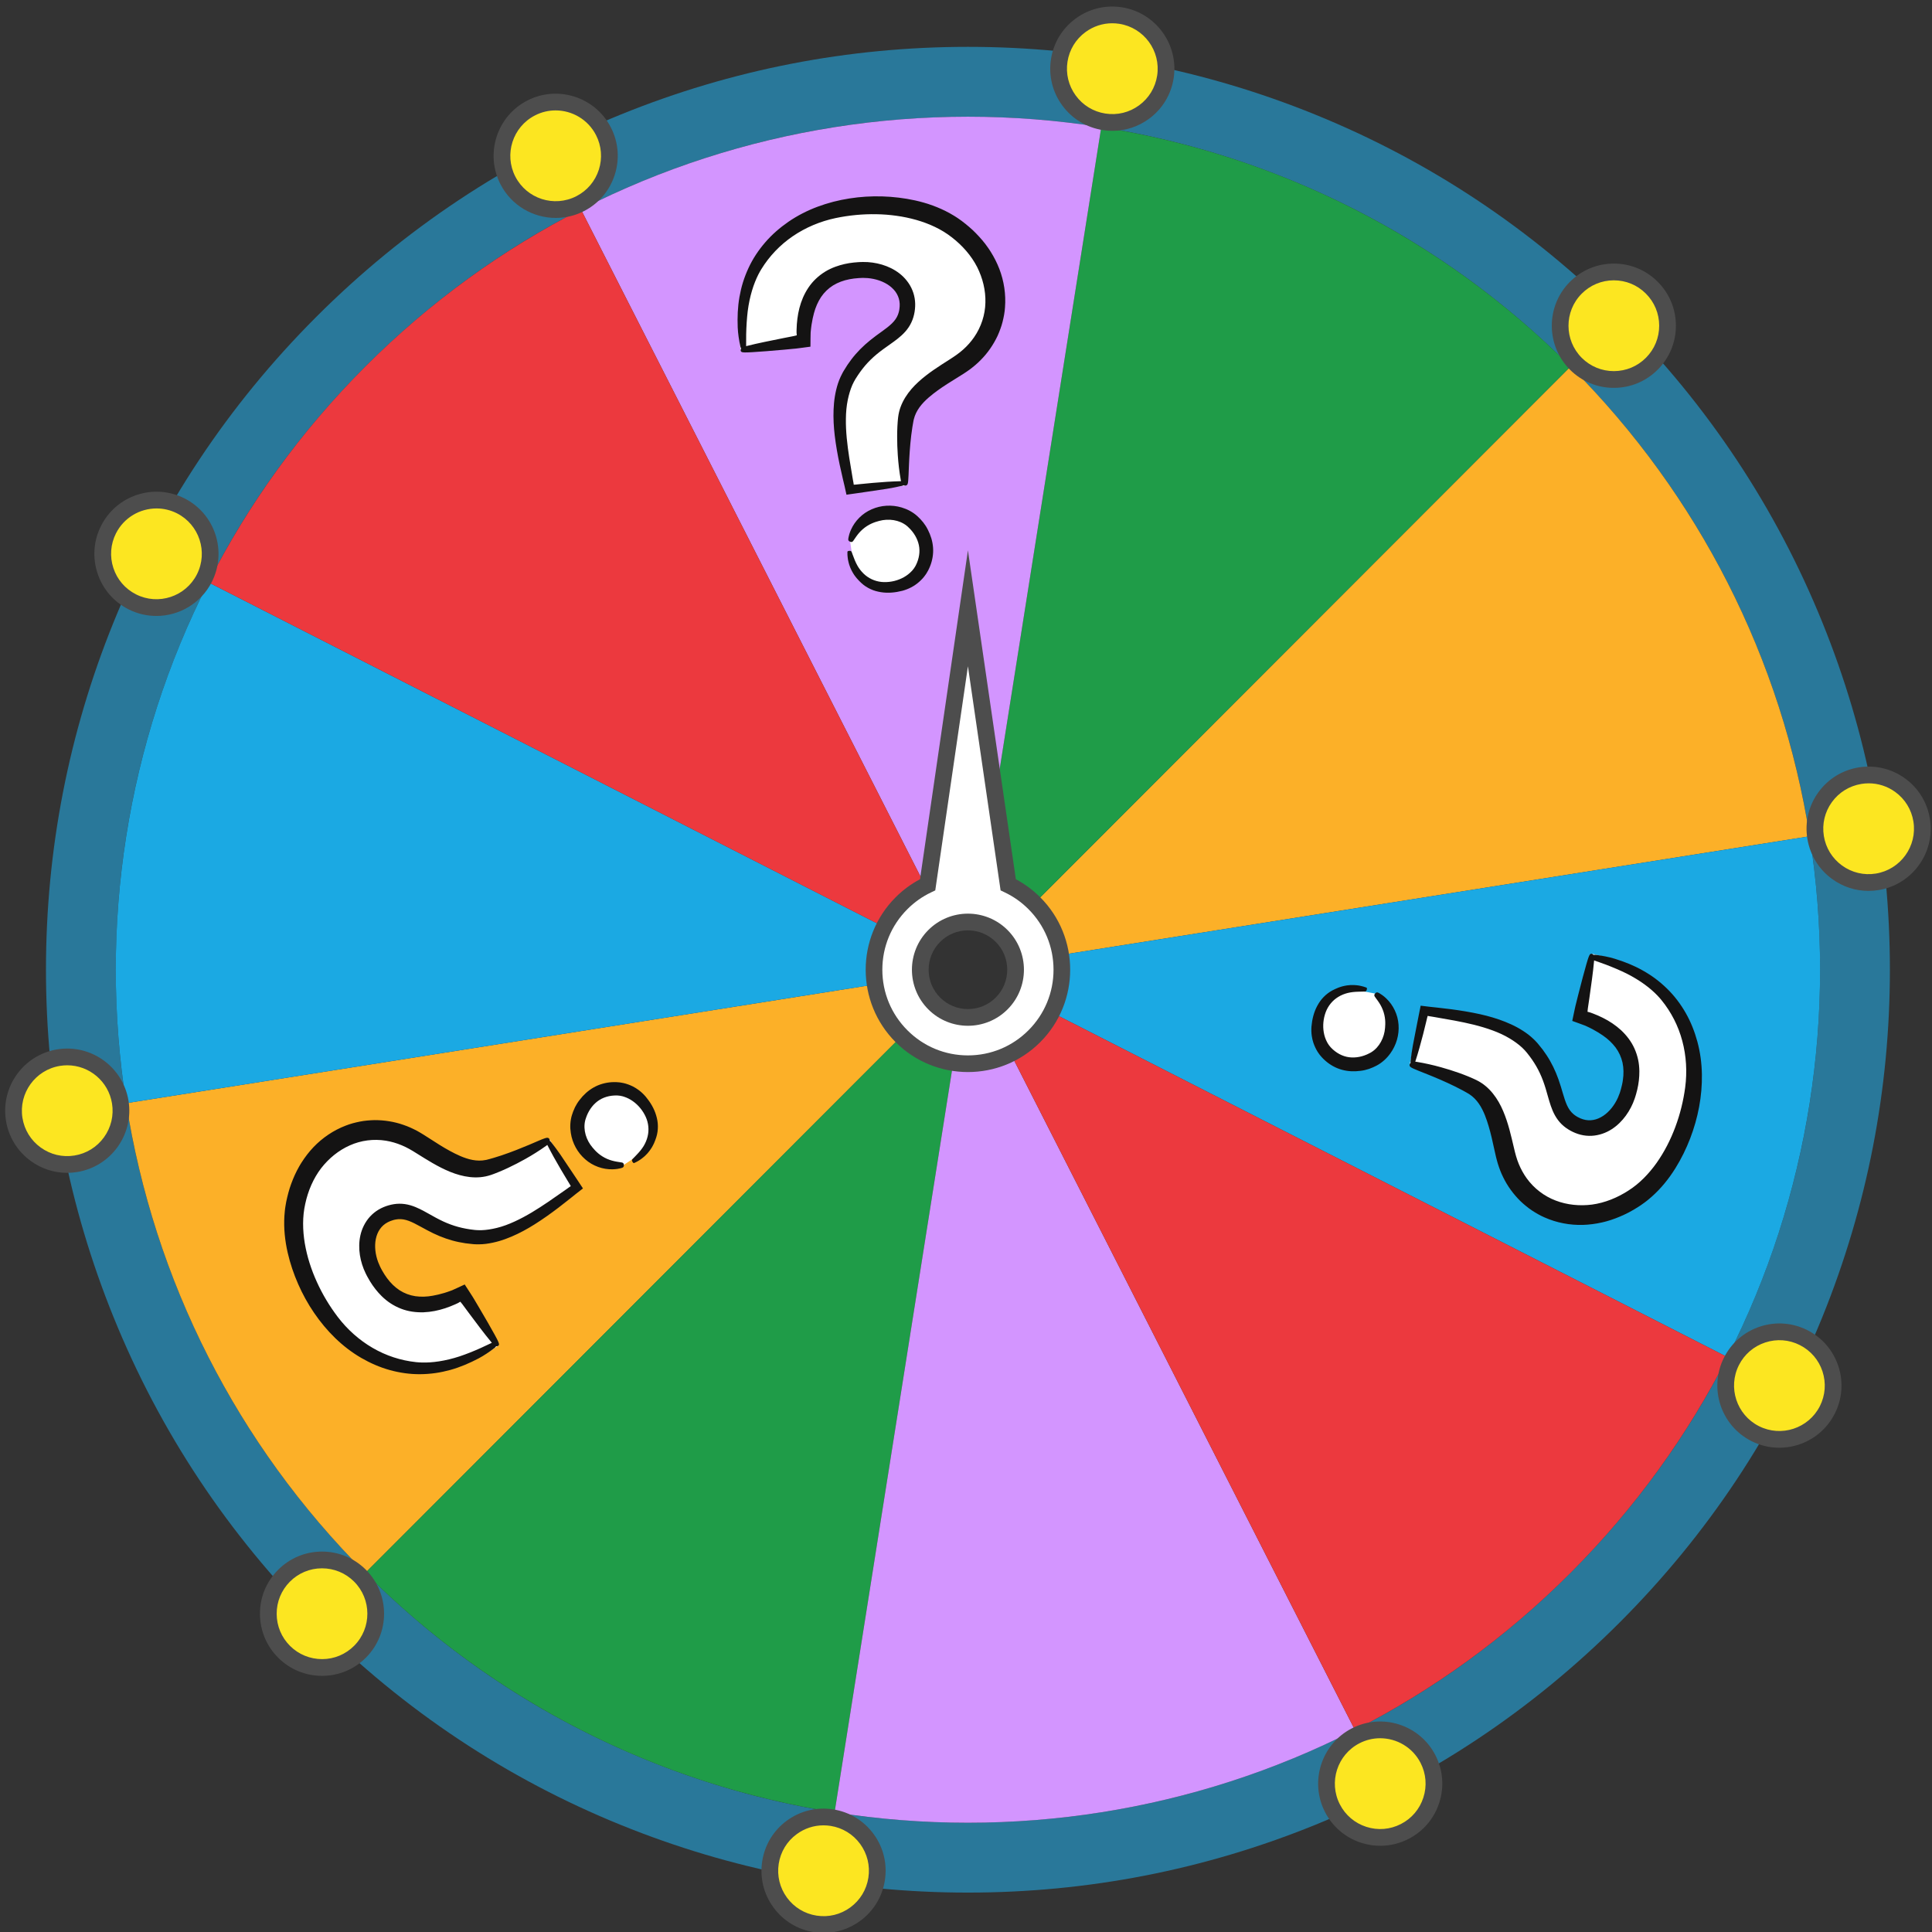 <svg xmlns="http://www.w3.org/2000/svg" xmlns:xlink="http://www.w3.org/1999/xlink" width="500" zoomAndPan="magnify" viewBox="0 0 375 375" height="500" preserveAspectRatio="xMidYMid meet" version="1.0"><rect x="0" y="0" width="375" height="375" fill="#333333" stroke="none"/><defs><clipPath id="9b598651b6"><path d="M 143 39 L 194 39 L 194 114 L 143 114 Z M 143 39 " clip-rule="nonzero"/></clipPath><clipPath id="4f0e87ef21"><path d="M 139.402 39.332 L 192.812 31.371 L 204.641 110.746 L 151.23 118.707 Z M 139.402 39.332 " clip-rule="nonzero"/></clipPath><clipPath id="2acdc2d3cb"><path d="M 139.402 39.332 L 192.812 31.371 L 204.641 110.746 L 151.23 118.707 Z M 139.402 39.332 " clip-rule="nonzero"/></clipPath><clipPath id="405d12f8a1"><path d="M 139.402 39.332 L 192.812 31.371 L 204.641 110.746 L 151.23 118.707 Z M 139.402 39.332 " clip-rule="nonzero"/></clipPath><clipPath id="e46ba2db30"><path d="M 143 38 L 196 38 L 196 116 L 143 116 Z M 143 38 " clip-rule="nonzero"/></clipPath><clipPath id="d818fd982f"><path d="M 139.402 39.332 L 192.812 31.371 L 204.641 110.746 L 151.23 118.707 Z M 139.402 39.332 " clip-rule="nonzero"/></clipPath><clipPath id="6a3550bd82"><path d="M 139.402 39.332 L 192.812 31.371 L 204.641 110.746 L 151.23 118.707 Z M 139.402 39.332 " clip-rule="nonzero"/></clipPath><clipPath id="e53bbf07cf"><path d="M 139.402 39.332 L 192.812 31.371 L 204.641 110.746 L 151.23 118.707 Z M 139.402 39.332 " clip-rule="nonzero"/></clipPath><clipPath id="68af8adec8"><path d="M 256 185 L 330 185 L 330 236 L 256 236 Z M 256 185 " clip-rule="nonzero"/></clipPath><clipPath id="3e0e413446"><path d="M 337.492 190.559 L 327.254 243.578 L 248.457 228.363 L 258.695 175.344 Z M 337.492 190.559 " clip-rule="nonzero"/></clipPath><clipPath id="85a8a14a08"><path d="M 337.492 190.559 L 327.254 243.578 L 248.457 228.363 L 258.695 175.344 Z M 337.492 190.559 " clip-rule="nonzero"/></clipPath><clipPath id="deaa2eb7ea"><path d="M 337.492 190.559 L 327.254 243.578 L 248.457 228.363 L 258.695 175.344 Z M 337.492 190.559 " clip-rule="nonzero"/></clipPath><clipPath id="986e86422f"><path d="M 254 185 L 331 185 L 331 238 L 254 238 Z M 254 185 " clip-rule="nonzero"/></clipPath><clipPath id="8f9e08ac3c"><path d="M 337.492 190.559 L 327.254 243.578 L 248.457 228.363 L 258.695 175.344 Z M 337.492 190.559 " clip-rule="nonzero"/></clipPath><clipPath id="dc59b36180"><path d="M 337.492 190.559 L 327.254 243.578 L 248.457 228.363 L 258.695 175.344 Z M 337.492 190.559 " clip-rule="nonzero"/></clipPath><clipPath id="8b1f6140c5"><path d="M 337.492 190.559 L 327.254 243.578 L 248.457 228.363 L 258.695 175.344 Z M 337.492 190.559 " clip-rule="nonzero"/></clipPath><clipPath id="e9f6c2e1ea"><path d="M 56 211 L 127 211 L 127 267 L 56 267 Z M 56 211 " clip-rule="nonzero"/></clipPath><clipPath id="712486d2ac"><path d="M 72.633 277.488 L 42.52 232.664 L 109.133 187.91 L 139.246 232.734 Z M 72.633 277.488 " clip-rule="nonzero"/></clipPath><clipPath id="0d31c82fd6"><path d="M 72.633 277.488 L 42.52 232.664 L 109.133 187.91 L 139.246 232.734 Z M 72.633 277.488 " clip-rule="nonzero"/></clipPath><clipPath id="a6dace9803"><path d="M 72.633 277.488 L 42.52 232.664 L 109.133 187.91 L 139.246 232.734 Z M 72.633 277.488 " clip-rule="nonzero"/></clipPath><clipPath id="bf3b2494b3"><path d="M 55 210 L 128 210 L 128 267 L 55 267 Z M 55 210 " clip-rule="nonzero"/></clipPath><clipPath id="2bcf07233b"><path d="M 72.633 277.488 L 42.52 232.664 L 109.133 187.91 L 139.246 232.734 Z M 72.633 277.488 " clip-rule="nonzero"/></clipPath><clipPath id="6cf639e7d5"><path d="M 72.633 277.488 L 42.52 232.664 L 109.133 187.91 L 139.246 232.734 Z M 72.633 277.488 " clip-rule="nonzero"/></clipPath><clipPath id="4e9a0c7349"><path d="M 72.633 277.488 L 42.52 232.664 L 109.133 187.91 L 139.246 232.734 Z M 72.633 277.488 " clip-rule="nonzero"/></clipPath></defs><path fill="#29789a" d="M 304.824 305.289 C 320.617 289.484 332.84 271.059 341.16 250.527 C 349.195 230.688 353.27 209.727 353.27 188.223 C 353.27 166.719 349.195 145.754 341.16 125.918 C 332.84 105.387 320.617 86.961 304.824 71.156 C 289.035 55.348 270.629 43.109 250.117 34.785 C 230.301 26.742 209.359 22.664 187.875 22.664 C 166.391 22.664 145.449 26.742 125.633 34.785 C 105.121 43.109 86.715 55.348 70.926 71.156 C 55.133 86.961 42.91 105.387 34.59 125.918 C 26.555 145.754 22.48 166.719 22.48 188.223 C 22.48 209.727 26.555 230.688 34.59 250.527 C 42.91 271.059 55.133 289.484 70.926 305.289 C 86.715 321.098 105.121 333.332 125.633 341.656 C 145.449 349.703 166.391 353.781 187.875 353.781 C 209.359 353.781 230.301 349.703 250.117 341.656 C 270.629 333.332 289.035 321.098 304.824 305.289 Z M 61.336 61.559 C 78.418 44.461 98.336 31.223 120.539 22.211 C 141.98 13.504 164.637 9.094 187.875 9.094 C 211.113 9.094 233.77 13.504 255.211 22.211 C 277.414 31.223 297.332 44.461 314.41 61.559 C 331.492 78.656 344.719 98.594 353.723 120.82 C 362.418 142.281 366.828 164.961 366.828 188.223 C 366.828 211.484 362.418 234.16 353.723 255.625 C 344.719 277.852 331.492 297.789 314.41 314.887 C 297.332 331.984 277.414 345.223 255.211 354.234 C 233.77 362.938 211.113 367.352 187.875 367.352 C 164.637 367.352 141.98 362.938 120.539 354.234 C 98.336 345.223 78.418 331.984 61.336 314.887 C 44.258 297.789 31.031 277.852 22.027 255.625 C 13.332 234.16 8.922 211.484 8.922 188.223 C 8.922 164.961 13.332 142.281 22.027 120.82 C 31.031 98.594 44.258 78.656 61.336 61.559 " fill-opacity="1" fill-rule="nonzero"/><path fill="#fcb028" d="M 172.789 195.914 C 171.973 194.316 171.43 192.609 171.156 190.871 L 24.496 214.125 C 27.168 231.113 32.488 247.762 40.457 263.41 C 48.145 278.508 58.297 292.668 70.914 305.297 L 175.902 200.207 C 174.613 198.914 173.574 197.461 172.789 195.914 Z M 351.254 162.32 L 204.594 185.57 C 204.32 183.832 203.777 182.129 202.961 180.527 C 202.176 178.984 201.137 177.531 199.848 176.238 L 304.836 71.145 C 317.453 83.777 327.605 97.938 335.293 113.035 C 343.262 128.68 348.582 145.332 351.254 162.32 " fill-opacity="1" fill-rule="nonzero"/><path fill="#1ba9e3" d="M 172.789 180.527 L 40.461 113.035 C 32.492 128.684 27.168 145.332 24.496 162.32 C 21.797 179.473 21.797 196.973 24.496 214.125 L 171.156 190.871 C 170.879 189.117 170.879 187.328 171.156 185.57 C 171.43 183.832 171.973 182.129 172.789 180.527 Z M 351.254 214.125 C 348.582 231.113 343.258 247.762 335.289 263.41 L 202.961 195.914 C 203.777 194.316 204.32 192.609 204.594 190.871 C 204.871 189.117 204.871 187.328 204.594 185.57 L 351.254 162.32 C 353.953 179.473 353.953 196.973 351.254 214.125 " fill-opacity="1" fill-rule="nonzero"/><path fill="#1f9c48" d="M 262.988 40.66 C 247.355 32.68 230.723 27.355 213.754 24.68 L 190.523 171.484 C 192.258 171.762 193.961 172.305 195.562 173.121 C 197.105 173.906 198.555 174.945 199.848 176.238 L 304.836 71.145 C 292.219 58.516 278.07 48.355 262.988 40.66 Z M 185.227 204.961 L 161.996 351.766 C 145.027 349.09 128.395 343.762 112.762 335.785 C 97.68 328.09 83.531 317.93 70.914 305.297 L 175.902 200.207 C 177.195 201.5 178.645 202.535 180.188 203.324 C 181.789 204.141 183.492 204.684 185.227 204.961 " fill-opacity="1" fill-rule="nonzero"/><path fill="#d395ff" d="M 161.996 24.68 C 145.027 27.355 128.395 32.684 112.762 40.66 L 180.188 173.121 C 181.789 172.305 183.492 171.762 185.227 171.484 C 186.98 171.211 188.77 171.211 190.523 171.484 L 213.754 24.68 C 196.617 21.977 179.133 21.977 161.996 24.68 Z M 262.988 335.785 C 247.355 343.762 230.723 349.09 213.754 351.766 C 196.617 354.469 179.133 354.469 161.996 351.766 L 185.227 204.961 C 186.98 205.234 188.77 205.234 190.523 204.961 C 192.258 204.684 193.961 204.141 195.562 203.324 L 262.988 335.785 " fill-opacity="1" fill-rule="nonzero"/><path fill="#ec393e" d="M 112.762 40.66 C 97.684 48.355 83.531 58.516 70.914 71.145 C 58.297 83.777 48.148 97.938 40.461 113.035 L 172.789 180.527 C 173.574 178.984 174.613 177.531 175.902 176.238 C 177.195 174.945 178.645 173.906 180.188 173.121 Z M 335.289 263.41 C 327.602 278.504 317.453 292.668 304.836 305.297 C 292.219 317.93 278.066 328.09 262.988 335.785 L 195.562 203.324 C 197.105 202.535 198.555 201.5 199.848 200.207 C 201.137 198.914 202.176 197.461 202.961 195.914 L 335.289 263.41 " fill-opacity="1" fill-rule="nonzero"/><path fill="#fce621" d="M 372.992 159.195 C 372.074 153.504 366.723 149.637 361.035 150.555 C 355.352 151.477 351.488 156.832 352.406 162.523 C 353.324 168.211 358.676 172.082 364.363 171.16 C 370.047 170.242 373.91 164.883 372.992 159.195 Z M 2.758 217.25 C 3.676 222.941 9.027 226.809 14.715 225.887 C 20.398 224.969 24.262 219.613 23.344 213.922 C 22.426 208.23 17.074 204.363 11.387 205.285 C 5.703 206.203 1.84 211.559 2.758 217.25 Z M 158.25 373.426 C 163.941 374.309 169.27 370.41 170.152 364.715 C 171.035 359.02 167.141 353.684 161.449 352.801 C 155.758 351.914 150.43 355.816 149.547 361.512 C 148.664 367.207 152.559 372.543 158.25 373.426 Z M 217.5 3.02 C 211.809 2.133 206.48 6.035 205.598 11.73 C 204.715 17.426 208.609 22.762 214.301 23.645 C 219.992 24.527 225.32 20.629 226.203 14.934 C 227.086 9.234 223.191 3.902 217.5 3.02 Z M 354.684 273.656 C 357.281 268.512 355.223 262.234 350.086 259.633 C 344.945 257.031 338.672 259.094 336.074 264.238 C 333.477 269.379 335.535 275.66 340.676 278.262 C 345.812 280.863 352.086 278.801 354.684 273.656 Z M 21.066 102.789 C 18.469 107.934 20.527 114.211 25.664 116.812 C 30.805 119.41 37.078 117.352 39.676 112.207 C 42.273 107.062 40.215 100.785 35.074 98.184 C 29.938 95.582 23.664 97.645 21.066 102.789 Z M 55.156 320.625 C 59.242 324.688 65.844 324.668 69.902 320.578 C 73.961 316.492 73.941 309.883 69.855 305.82 C 65.77 301.758 59.172 301.777 55.109 305.863 C 51.051 309.953 51.07 316.562 55.156 320.625 Z M 320.594 55.82 C 316.508 51.758 309.906 51.777 305.848 55.867 C 301.789 59.953 301.809 66.562 305.895 70.625 C 309.98 74.688 316.578 74.668 320.641 70.578 C 324.699 66.492 324.68 59.883 320.594 55.82 Z M 272.66 355.484 C 277.781 352.852 279.805 346.562 277.172 341.434 C 274.543 336.309 268.258 334.285 263.137 336.918 C 258.012 339.551 255.992 345.84 258.621 350.969 C 261.254 356.094 267.535 358.117 272.66 355.484 Z M 117.129 25.477 C 119.758 30.605 117.738 36.895 112.613 39.527 C 107.492 42.16 101.207 40.137 98.578 35.012 C 95.945 29.883 97.969 23.59 103.09 20.957 C 108.215 18.324 114.496 20.348 117.129 25.477 " fill-opacity="1" fill-rule="nonzero"/><path fill="#4d4d4d" d="M 362.719 152.043 C 362.246 152.043 361.77 152.082 361.297 152.16 C 358.977 152.535 356.938 153.793 355.562 155.699 C 354.188 157.609 353.633 159.938 354.008 162.266 C 354.383 164.59 355.641 166.625 357.547 168.004 C 359.453 169.383 361.781 169.934 364.102 169.559 C 368.895 168.781 372.164 164.25 371.391 159.453 C 371.016 157.129 369.758 155.09 367.852 153.711 C 366.336 152.617 364.555 152.043 362.719 152.043 Z M 362.676 172.922 C 360.164 172.922 357.723 172.137 355.648 170.637 C 353.039 168.754 351.32 165.961 350.805 162.781 C 350.293 159.602 351.047 156.41 352.93 153.801 C 354.816 151.188 357.602 149.465 360.777 148.953 C 363.957 148.438 367.145 149.195 369.754 151.078 C 372.359 152.965 374.082 155.754 374.594 158.938 C 375.652 165.5 371.18 171.703 364.621 172.766 C 363.973 172.871 363.32 172.922 362.676 172.922 Z M 13.055 206.773 C 12.59 206.773 12.121 206.809 11.648 206.887 C 6.855 207.66 3.586 212.195 4.359 216.992 C 4.734 219.316 5.992 221.355 7.898 222.73 C 9.805 224.109 12.133 224.664 14.453 224.285 C 16.773 223.91 18.812 222.652 20.188 220.742 C 21.562 218.836 22.117 216.504 21.742 214.18 C 21.043 209.859 17.297 206.773 13.055 206.773 Z M 13.023 227.648 C 10.516 227.648 8.074 226.867 5.996 225.363 C 3.391 223.48 1.668 220.688 1.156 217.512 C 0.098 210.941 4.57 204.738 11.129 203.68 C 17.688 202.621 23.883 207.098 24.945 213.66 C 26.004 220.227 21.531 226.43 14.973 227.492 C 14.32 227.598 13.668 227.648 13.023 227.648 Z M 159.832 354.297 C 157.977 354.297 156.18 354.883 154.652 356 C 152.754 357.387 151.512 359.434 151.148 361.762 C 150.789 364.086 151.355 366.414 152.742 368.316 C 154.129 370.215 156.176 371.461 158.5 371.82 C 160.824 372.184 163.148 371.617 165.047 370.227 C 166.945 368.836 168.188 366.793 168.551 364.465 C 168.91 362.137 168.344 359.812 166.957 357.91 C 165.57 356.012 163.523 354.766 161.199 354.402 C 160.742 354.336 160.285 354.297 159.832 354.297 Z M 159.875 375.176 C 159.254 375.176 158.629 375.129 158 375.031 C 154.82 374.535 152.023 372.832 150.125 370.23 C 148.227 367.633 147.449 364.445 147.945 361.262 C 148.438 358.078 150.141 355.277 152.738 353.379 C 155.336 351.477 158.52 350.703 161.695 351.195 C 164.879 351.691 167.676 353.395 169.574 355.992 C 171.477 358.594 172.25 361.781 171.754 364.965 C 171.262 368.145 169.559 370.945 166.961 372.848 C 164.875 374.375 162.41 375.176 159.875 375.176 Z M 215.883 4.516 C 214.027 4.516 212.23 5.102 210.703 6.219 C 208.805 7.605 207.562 9.652 207.199 11.98 C 206.84 14.305 207.406 16.633 208.793 18.531 C 210.18 20.434 212.227 21.68 214.551 22.039 C 216.875 22.402 219.199 21.836 221.098 20.445 C 222.996 19.055 224.238 17.012 224.602 14.684 C 225.344 9.883 222.051 5.367 217.25 4.621 C 216.793 4.551 216.336 4.516 215.883 4.516 Z M 215.926 25.395 C 215.305 25.395 214.68 25.348 214.055 25.25 C 210.871 24.754 208.074 23.051 206.176 20.449 C 204.277 17.852 203.5 14.664 203.996 11.48 C 204.488 8.297 206.191 5.5 208.789 3.598 C 211.387 1.695 214.57 0.922 217.75 1.414 C 224.312 2.434 228.824 8.609 227.805 15.18 C 227.312 18.363 225.609 21.164 223.012 23.066 C 220.926 24.594 218.461 25.395 215.926 25.395 Z M 341.406 276.812 C 345.738 279.004 351.043 277.258 353.238 272.926 C 354.297 270.824 354.477 268.434 353.746 266.195 C 353.012 263.961 351.449 262.145 349.352 261.082 C 347.254 260.02 344.867 259.84 342.633 260.574 C 340.398 261.309 338.586 262.867 337.523 264.969 C 335.332 269.309 337.074 274.617 341.406 276.812 Z M 345.359 281.004 C 343.531 281.004 341.68 280.59 339.941 279.711 C 334.016 276.707 331.629 269.441 334.629 263.504 C 336.082 260.629 338.562 258.492 341.621 257.488 C 344.68 256.484 347.945 256.73 350.816 258.184 C 353.688 259.637 355.824 262.125 356.828 265.184 C 357.832 268.246 357.582 271.516 356.129 274.391 C 354.012 278.586 349.762 281.004 345.359 281.004 Z M 30.387 98.688 C 27.168 98.688 24.062 100.457 22.512 103.523 C 21.453 105.621 21.273 108.012 22.004 110.246 C 22.738 112.484 24.301 114.301 26.398 115.363 C 30.73 117.555 36.035 115.812 38.227 111.473 C 40.418 107.137 38.676 101.828 34.344 99.633 C 33.074 98.992 31.719 98.688 30.387 98.688 Z M 30.352 119.555 C 28.523 119.555 26.672 119.141 24.934 118.262 C 22.062 116.809 19.926 114.32 18.922 111.262 C 17.918 108.199 18.168 104.93 19.621 102.055 C 22.617 96.121 29.879 93.734 35.809 96.734 C 41.734 99.734 44.121 107.004 41.121 112.938 C 39.004 117.133 34.754 119.555 30.352 119.555 Z M 62.508 304.41 C 62.496 304.41 62.488 304.41 62.48 304.41 C 60.129 304.414 57.918 305.34 56.262 307.008 C 54.605 308.68 53.695 310.895 53.703 313.25 C 53.711 315.605 54.633 317.812 56.301 319.473 C 57.969 321.133 60.18 322.031 62.535 322.035 C 64.887 322.027 67.094 321.105 68.75 319.434 C 72.172 315.988 72.156 310.398 68.715 306.973 C 67.051 305.32 64.848 304.41 62.508 304.41 Z M 62.504 325.281 C 59.301 325.281 56.285 324.039 54.012 321.777 C 51.73 319.504 50.469 316.48 50.457 313.258 C 50.449 310.039 51.691 307.008 53.961 304.723 C 56.23 302.434 59.25 301.172 62.469 301.16 C 62.48 301.16 62.496 301.16 62.508 301.16 C 65.711 301.16 68.727 302.406 71 304.668 C 75.711 309.355 75.734 317.008 71.051 321.723 C 68.785 324.008 65.762 325.273 62.543 325.281 C 62.531 325.281 62.516 325.281 62.504 325.281 Z M 313.246 54.41 C 313.234 54.41 313.227 54.41 313.215 54.41 C 310.863 54.418 308.656 55.34 307 57.012 C 303.578 60.457 303.594 66.047 307.035 69.473 C 308.699 71.125 310.902 72.035 313.242 72.035 C 313.254 72.035 313.262 72.035 313.273 72.035 C 315.621 72.027 317.832 71.102 319.488 69.434 C 321.145 67.766 322.055 65.547 322.047 63.195 C 322.039 60.84 321.117 58.629 319.449 56.973 C 317.789 55.316 315.586 54.41 313.246 54.41 Z M 313.242 75.285 C 310.039 75.285 307.023 74.039 304.75 71.777 C 300.039 67.09 300.016 59.438 304.699 54.723 C 306.965 52.438 309.988 51.172 313.207 51.16 C 313.219 51.16 313.234 51.16 313.246 51.16 C 316.449 51.16 319.465 52.406 321.738 54.668 C 324.02 56.938 325.281 59.965 325.293 63.184 C 325.301 66.406 324.059 69.438 321.789 71.723 C 319.52 74.008 316.5 75.273 313.281 75.285 C 313.27 75.285 313.254 75.285 313.242 75.285 Z M 267.883 337.391 C 266.531 337.391 265.16 337.703 263.879 338.363 C 259.559 340.582 257.848 345.902 260.066 350.227 C 261.141 352.32 262.965 353.871 265.203 354.59 C 267.441 355.312 269.828 355.117 271.918 354.039 C 274.012 352.969 275.559 351.141 276.277 348.898 C 277 346.66 276.805 344.27 275.73 342.176 C 274.172 339.137 271.082 337.391 267.883 337.391 Z M 267.91 358.266 C 266.672 358.266 265.426 358.074 264.211 357.684 C 261.145 356.695 258.648 354.574 257.18 351.711 C 254.145 345.793 256.484 338.512 262.395 335.473 C 268.305 332.434 275.582 334.777 278.613 340.691 C 280.086 343.559 280.352 346.824 279.367 349.891 C 278.383 352.961 276.262 355.461 273.402 356.93 C 271.672 357.82 269.797 358.266 267.91 358.266 Z M 107.836 21.43 C 106.484 21.43 105.113 21.742 103.832 22.406 C 99.512 24.625 97.805 29.945 100.02 34.266 C 102.238 38.59 107.555 40.301 111.871 38.082 C 113.965 37.008 115.516 35.184 116.234 32.941 C 116.953 30.699 116.758 28.312 115.684 26.219 C 114.125 23.18 111.035 21.43 107.836 21.43 Z M 107.875 42.301 C 103.496 42.301 99.266 39.91 97.137 35.754 C 94.102 29.836 96.441 22.551 102.348 19.516 C 108.258 16.477 115.535 18.82 118.57 24.734 C 120.039 27.602 120.309 30.867 119.32 33.934 C 118.336 37.004 116.219 39.5 113.355 40.973 C 111.598 41.875 109.723 42.301 107.875 42.301 " fill-opacity="1" fill-rule="nonzero"/><path fill="#ffffff" d="M 194.418 194.773 C 190.805 198.387 184.945 198.387 181.332 194.773 C 177.719 191.156 177.719 185.289 181.332 181.672 C 184.945 178.055 190.805 178.055 194.418 181.672 C 198.031 185.289 198.031 191.156 194.418 194.773 Z M 200.77 175.316 C 199.25 173.797 197.527 172.602 195.691 171.73 L 187.875 118.07 L 180.059 171.73 C 178.223 172.602 176.5 173.797 174.98 175.316 C 167.863 182.445 167.863 194 174.98 201.129 C 182.102 208.254 193.648 208.254 200.77 201.129 C 207.887 194 207.887 182.445 200.77 175.316 " fill-opacity="1" fill-rule="nonzero"/><path fill="#4d4d4d" d="M 187.875 180.582 C 185.836 180.582 183.918 181.379 182.48 182.82 C 181.039 184.262 180.246 186.18 180.246 188.223 C 180.246 190.262 181.039 192.18 182.48 193.625 C 183.918 195.066 185.836 195.859 187.875 195.859 C 189.914 195.859 191.832 195.066 193.27 193.625 C 194.711 192.18 195.504 190.262 195.504 188.223 C 195.504 186.18 194.711 184.262 193.27 182.82 C 191.832 181.379 189.914 180.582 187.875 180.582 Z M 187.875 199.102 C 185.09 199.102 182.305 198.043 180.184 195.918 C 175.945 191.676 175.945 184.77 180.184 180.523 C 184.426 176.277 191.324 176.277 195.566 180.523 C 199.805 184.77 199.805 191.676 195.566 195.918 C 193.445 198.043 190.66 199.102 187.875 199.102 " fill-opacity="1" fill-rule="nonzero"/><path fill="#4d4d4d" d="M 187.875 129.324 L 181.535 172.824 L 180.754 173.199 C 179.035 174.012 177.48 175.113 176.129 176.465 C 172.992 179.605 171.262 183.781 171.262 188.223 C 171.262 192.664 172.992 196.84 176.129 199.98 C 179.266 203.121 183.438 204.852 187.875 204.852 C 192.312 204.852 196.484 203.121 199.621 199.98 C 202.758 196.84 204.488 192.664 204.488 188.223 C 204.488 183.781 202.758 179.605 199.621 176.465 C 198.27 175.113 196.715 174.012 194.996 173.199 L 194.215 172.824 Z M 187.875 208.086 C 182.789 208.086 177.707 206.152 173.836 202.277 C 166.094 194.527 166.094 181.918 173.836 174.168 C 175.238 172.762 176.832 171.582 178.574 170.66 L 187.875 106.816 L 197.176 170.66 C 198.918 171.582 200.512 172.762 201.914 174.168 C 209.656 181.918 209.656 194.527 201.914 202.277 C 198.047 206.152 192.961 208.086 187.875 208.086 " fill-opacity="1" fill-rule="nonzero"/><g clip-path="url(#9b598651b6)"><g clip-path="url(#4f0e87ef21)"><g clip-path="url(#2acdc2d3cb)"><g clip-path="url(#405d12f8a1)"><path fill="#ffffff" d="M 177.48 101.461 C 178.586 102.59 181.051 105.965 178.742 110.051 C 175.996 114.918 166.582 115.691 165.27 106.852 L 165.016 105.16 C 166.852 98.504 174.324 97.828 177.48 101.461 Z M 185.742 44.34 C 173.887 34.984 147.102 38.27 143.758 58.492 C 142.992 63.125 143.75 67.961 143.75 67.961 L 155.738 65.996 C 155.426 58.16 158.738 52.297 167.312 52.27 C 172.301 52.25 177.105 55.465 175.914 60.625 C 174.766 65.578 168.969 65.129 164.449 72.73 C 160.52 79.344 163.852 91.57 164.602 95.609 L 175.664 94.262 C 175.316 90.988 175.012 85.641 175.57 81.32 C 176.266 75.945 182.332 72.938 186.184 70.438 C 195.008 64.711 195.945 52.395 185.742 44.34 Z M 185.742 44.34 " fill-opacity="1" fill-rule="nonzero"/></g></g></g></g><g clip-path="url(#e46ba2db30)"><g clip-path="url(#d818fd982f)"><g clip-path="url(#6a3550bd82)"><g clip-path="url(#e53bbf07cf)"><path fill="#141313" d="M 180.102 102.828 C 180.641 103.875 181.02 105.055 181.105 106.293 C 181.199 107.527 180.977 108.793 180.523 109.918 L 180.344 110.336 L 180.145 110.742 C 180.074 110.875 179.988 111.016 179.906 111.152 L 179.785 111.359 C 179.742 111.426 179.695 111.488 179.648 111.555 C 179.293 112.082 178.855 112.543 178.387 112.957 L 178.027 113.254 C 177.906 113.348 177.777 113.438 177.652 113.527 C 177.586 113.57 177.523 113.617 177.461 113.656 L 177.262 113.777 C 177.129 113.852 176.996 113.934 176.859 114.004 C 176.316 114.289 175.742 114.508 175.16 114.668 C 173.805 115.016 172.395 115.164 170.992 114.941 C 170.297 114.832 169.602 114.645 168.957 114.34 C 168.309 114.039 167.703 113.645 167.188 113.164 C 166.949 112.934 166.625 112.637 166.297 112.242 C 166.207 112.148 166.129 112.043 166.051 111.934 C 165.969 111.824 165.887 111.711 165.801 111.598 C 165.719 111.48 165.648 111.355 165.57 111.23 C 165.496 111.102 165.414 110.973 165.348 110.836 C 165.281 110.699 165.215 110.562 165.148 110.422 C 165.113 110.352 165.082 110.281 165.051 110.207 C 165.023 110.133 164.996 110.062 164.969 109.988 C 164.918 109.84 164.863 109.691 164.812 109.539 C 164.762 109.391 164.73 109.234 164.691 109.082 C 164.656 108.926 164.613 108.773 164.59 108.617 C 164.566 108.465 164.547 108.309 164.527 108.156 C 164.48 107.848 164.484 107.539 164.484 107.242 C 164.484 107.113 164.438 106.98 164.754 106.926 C 165.098 106.871 165.246 106.984 165.297 107.121 C 165.375 107.332 165.445 107.543 165.535 107.75 C 165.621 107.953 165.703 108.156 165.77 108.363 C 166.012 109.008 166.305 109.625 166.668 110.191 C 167.043 110.75 167.488 111.254 167.996 111.672 C 169.016 112.508 170.297 112.961 171.582 112.984 C 172.938 113.016 174.289 112.68 175.441 112.035 C 176.016 111.711 176.539 111.305 176.977 110.836 L 177.137 110.66 L 177.281 110.473 C 177.328 110.41 177.383 110.352 177.426 110.285 L 177.551 110.086 C 177.645 109.961 177.711 109.82 177.781 109.684 C 177.855 109.555 177.914 109.395 177.98 109.25 C 178.52 107.938 178.617 106.59 178.23 105.332 C 178.039 104.703 177.742 104.098 177.355 103.539 C 177.164 103.258 176.949 102.992 176.723 102.75 C 176.664 102.688 176.609 102.629 176.551 102.574 L 176.344 102.371 L 176.16 102.191 C 176.098 102.137 176.039 102.094 175.98 102.043 C 175.277 101.477 174.395 101.113 173.465 100.961 C 172.539 100.809 171.566 100.863 170.652 101.109 C 170.266 101.211 169.73 101.363 169.16 101.625 C 168.59 101.883 167.992 102.258 167.473 102.711 C 166.949 103.16 166.516 103.684 166.207 104.125 C 166.125 104.23 166.055 104.336 165.992 104.434 C 165.926 104.531 165.867 104.617 165.816 104.691 C 165.715 104.844 165.645 104.957 165.598 105.004 C 165.5 105.105 165.406 105.301 165.004 105.148 C 164.637 105.012 164.629 104.773 164.652 104.605 L 164.684 104.375 L 164.734 104.148 C 164.77 103.996 164.805 103.844 164.848 103.691 C 164.945 103.395 165.043 103.094 165.18 102.809 C 165.938 101.102 167.398 99.617 169.207 98.848 C 171.008 98.055 173.09 97.93 175.016 98.504 C 175.562 98.668 176.102 98.883 176.613 99.164 C 177.125 99.445 177.617 99.781 178.059 100.184 C 178.164 100.281 178.258 100.379 178.359 100.477 L 178.496 100.613 L 178.559 100.672 L 178.637 100.75 C 178.836 100.961 179.02 101.172 179.195 101.395 C 179.547 101.84 179.852 102.316 180.102 102.828 Z M 195.07 59.676 C 195.008 60.625 194.828 61.562 194.594 62.488 L 194.398 63.18 C 194.332 63.41 194.246 63.629 194.168 63.855 C 194.02 64.312 193.812 64.746 193.629 65.188 C 192.812 66.918 191.711 68.52 190.363 69.871 C 189.699 70.559 188.965 71.168 188.203 71.738 C 187.82 72.004 187.414 72.297 187.059 72.52 C 186.691 72.75 186.328 72.98 185.973 73.199 C 184.547 74.086 183.18 74.922 181.941 75.828 C 181.414 76.215 180.809 76.672 180.199 77.207 C 179.895 77.473 179.59 77.762 179.301 78.066 C 179.012 78.375 178.73 78.699 178.48 79.047 C 177.98 79.742 177.586 80.512 177.379 81.359 L 177.34 81.52 C 177.328 81.574 177.316 81.648 177.301 81.711 L 177.23 82.105 C 177.176 82.367 177.141 82.633 177.094 82.898 C 177.008 83.43 176.934 83.965 176.871 84.496 C 176.617 86.617 176.496 88.656 176.43 90.242 C 176.359 91.832 176.332 92.969 176.281 93.316 C 176.227 93.688 176.246 94.301 175.641 94.25 C 175.543 94.242 175.461 94.215 175.387 94.18 C 175.293 94.242 175.172 94.285 175.047 94.312 C 174.07 94.516 173.09 94.734 172.102 94.883 L 168.371 95.438 L 166.504 95.711 L 165.43 95.863 L 164.863 95.941 L 164.578 95.984 L 164.434 96.004 L 164.363 96.016 L 164.328 96.02 C 164.316 96.02 164.301 96.027 164.297 96.016 C 164.18 95.473 164.059 94.914 163.93 94.355 L 163.594 92.934 C 163.379 92.016 163.168 91.094 162.973 90.168 C 162.586 88.32 162.25 86.449 162.023 84.555 C 161.828 82.891 161.727 81.203 161.797 79.5 C 161.836 78.648 161.906 77.793 162.047 76.938 C 162.188 76.082 162.387 75.23 162.664 74.387 L 162.891 73.762 C 162.969 73.555 163.066 73.352 163.156 73.145 C 163.242 72.938 163.352 72.738 163.457 72.539 L 163.613 72.238 L 163.781 71.957 C 164.215 71.211 164.695 70.488 165.227 69.793 C 166.277 68.402 167.535 67.145 168.887 66.055 C 169.625 65.449 170.391 64.902 171.121 64.375 C 171.488 64.109 171.844 63.852 172.18 63.59 C 172.512 63.328 172.824 63.062 173.105 62.793 C 173.66 62.254 174.059 61.695 174.301 61.055 C 174.336 60.977 174.355 60.891 174.383 60.809 C 174.41 60.727 174.438 60.648 174.457 60.559 L 174.52 60.301 L 174.566 60.027 C 174.617 59.668 174.648 59.309 174.629 58.965 C 174.609 58.617 174.562 58.281 174.465 57.961 C 174.371 57.637 174.242 57.328 174.074 57.035 C 173.746 56.449 173.258 55.93 172.68 55.492 C 171.512 54.617 169.973 54.109 168.422 53.977 C 168.137 53.957 167.848 53.941 167.559 53.941 L 167.34 53.945 C 167.27 53.945 167.188 53.949 167.113 53.953 L 166.656 53.977 C 166.051 54.023 165.449 54.082 164.871 54.203 C 163.711 54.426 162.637 54.828 161.703 55.398 C 160.773 55.98 159.992 56.738 159.371 57.652 C 158.762 58.574 158.297 59.633 157.992 60.777 C 157.832 61.375 157.656 62.129 157.523 63.008 C 157.488 63.223 157.461 63.449 157.434 63.684 C 157.402 63.914 157.383 64.156 157.359 64.398 L 157.348 64.539 L 157.344 64.559 C 157.344 64.555 157.344 64.609 157.344 64.625 C 157.34 64.75 157.34 64.879 157.336 65.008 C 157.332 65.258 157.328 65.512 157.32 65.77 C 157.316 66.27 157.312 66.777 157.309 67.289 C 156.734 67.363 156.156 67.441 155.57 67.52 C 155.285 67.555 155 67.59 154.715 67.629 L 154.504 67.656 L 154.418 67.664 L 154.359 67.672 L 154.121 67.691 C 153.492 67.754 152.859 67.812 152.238 67.871 C 150.996 67.98 149.797 68.082 148.723 68.168 C 146.578 68.336 144.949 68.434 144.551 68.406 C 144.242 68.387 143.742 68.43 143.758 67.941 C 143.762 67.82 143.801 67.723 143.859 67.637 C 143.773 67.52 143.715 67.367 143.684 67.207 C 143.438 66 143.242 64.773 143.188 63.535 C 143.113 61.59 143.184 59.621 143.52 57.68 C 143.691 56.711 143.914 55.746 144.207 54.801 C 144.504 53.859 144.859 52.93 145.281 52.027 C 146.113 50.223 147.23 48.539 148.543 47.027 C 149.852 45.508 151.387 44.184 153.043 43.039 C 154.797 41.836 156.711 40.863 158.703 40.121 C 160.699 39.375 162.77 38.848 164.875 38.52 C 166.977 38.188 169.113 38.059 171.246 38.121 C 173.383 38.188 175.52 38.438 177.629 38.902 C 179.945 39.418 182.227 40.219 184.359 41.398 C 184.625 41.551 184.891 41.695 185.148 41.859 L 185.539 42.102 L 185.922 42.355 C 186.18 42.52 186.426 42.707 186.676 42.887 C 186.926 43.066 187.152 43.262 187.391 43.445 C 187.871 43.812 188.312 44.23 188.77 44.629 C 189.203 45.059 189.648 45.473 190.051 45.934 C 190.473 46.379 190.852 46.863 191.238 47.34 L 191.781 48.09 C 191.965 48.336 192.121 48.605 192.293 48.863 C 192.953 49.91 193.52 51.027 193.973 52.199 C 194.871 54.543 195.273 57.117 195.07 59.676 Z M 189.664 51.832 C 188.516 49.59 186.777 47.625 184.719 46.043 C 182.727 44.48 180.344 43.402 177.84 42.684 C 176.586 42.332 175.301 42.059 173.996 41.883 C 173.348 41.785 172.691 41.727 172.035 41.668 C 171.379 41.625 170.719 41.582 170.059 41.578 C 167.422 41.531 164.777 41.789 162.195 42.328 C 159.207 42.957 156.352 44.16 153.875 45.852 C 151.395 47.547 149.312 49.734 147.758 52.273 C 147.391 52.871 146.949 53.703 146.547 54.727 C 146.137 55.75 145.766 56.965 145.484 58.301 C 145.336 58.969 145.234 59.66 145.133 60.379 C 145.051 61.102 144.977 61.844 144.93 62.598 C 144.832 64.102 144.805 65.648 144.824 67.125 C 144.824 67.145 144.824 67.164 144.824 67.184 C 146.016 66.883 147.219 66.613 148.422 66.363 C 149.613 66.113 150.805 65.871 151.996 65.637 L 153.785 65.285 L 154.008 65.238 C 154.055 65.23 154.055 65.23 154.074 65.227 L 154.121 65.215 L 154.309 65.172 C 154.426 65.141 154.551 65.121 154.652 65.086 C 154.641 64.945 154.625 64.809 154.621 64.68 L 154.609 64.484 L 154.617 63.965 C 154.637 63.273 154.676 62.578 154.77 61.883 C 154.941 60.496 155.285 59.098 155.859 57.758 C 156.441 56.43 157.262 55.145 158.363 54.109 C 158.91 53.59 159.512 53.129 160.152 52.734 C 160.793 52.336 161.477 52.023 162.172 51.766 C 163.332 51.344 164.531 51.078 165.719 50.957 C 166.016 50.93 166.316 50.895 166.613 50.883 L 167.059 50.863 C 167.203 50.855 167.352 50.848 167.512 50.852 C 168.129 50.844 168.75 50.883 169.363 50.969 C 170.594 51.141 171.809 51.488 172.957 52.055 C 174.098 52.625 175.18 53.422 176.016 54.496 C 176.453 55.047 176.824 55.668 177.094 56.336 C 177.367 57.004 177.539 57.715 177.605 58.426 C 177.672 59.137 177.633 59.848 177.523 60.527 C 177.414 61.195 177.219 61.902 176.906 62.562 C 176.602 63.23 176.18 63.844 175.711 64.371 C 175.246 64.898 174.742 65.34 174.246 65.734 C 173.254 66.52 172.297 67.137 171.418 67.789 C 170.539 68.434 169.73 69.094 168.992 69.82 C 168.25 70.543 167.582 71.328 166.977 72.168 C 166.82 72.375 166.676 72.594 166.531 72.809 C 166.379 73.023 166.246 73.25 166.105 73.469 L 166 73.637 L 165.918 73.789 L 165.742 74.098 C 165.633 74.309 165.535 74.527 165.43 74.742 C 165.047 75.633 164.762 76.605 164.551 77.621 C 164.309 78.797 164.199 80.031 164.188 81.281 C 164.168 82.527 164.234 83.793 164.355 85.059 C 164.598 87.598 165.043 90.133 165.477 92.703 C 165.504 92.867 165.535 93.043 165.57 93.238 C 165.59 93.332 165.605 93.434 165.625 93.535 C 165.637 93.586 165.645 93.637 165.656 93.691 C 165.66 93.711 165.66 93.707 165.66 93.711 L 165.66 93.719 L 165.664 93.738 C 165.676 93.84 165.691 93.953 165.711 94.078 C 165.785 94.078 165.871 94.07 165.965 94.066 L 166.031 94.059 L 166.086 94.059 L 166.152 94.051 C 166.355 94.027 166.559 94.008 166.77 93.984 C 167.609 93.898 168.496 93.812 169.41 93.73 C 171.207 93.57 173.094 93.441 174.891 93.398 C 174.871 93.32 174.855 93.242 174.84 93.168 C 174.555 91.566 174.367 89.941 174.258 88.309 C 174.176 87.105 174.133 85.895 174.137 84.68 L 174.148 83.766 L 174.18 82.848 C 174.199 82.539 174.215 82.234 174.238 81.926 L 174.277 81.465 C 174.293 81.309 174.301 81.164 174.328 80.984 C 174.41 80.301 174.574 79.617 174.812 78.969 C 175.055 78.32 175.363 77.707 175.719 77.129 C 176.434 75.977 177.324 74.984 178.27 74.121 C 180.168 72.383 182.289 71.074 184.281 69.797 C 185.301 69.148 186.156 68.562 186.961 67.84 C 187.762 67.125 188.473 66.324 189.074 65.453 C 190.445 63.469 191.215 61.109 191.266 58.738 C 191.332 56.359 190.746 53.992 189.664 51.832 Z M 189.664 51.832 " fill-opacity="1" fill-rule="nonzero"/></g></g></g></g><g clip-path="url(#68af8adec8)"><g clip-path="url(#3e0e413446)"><g clip-path="url(#85a8a14a08)"><g clip-path="url(#deaa2eb7ea)"><path fill="#ffffff" d="M 266.242 205.828 C 264.809 206.5 260.805 207.703 257.719 204.168 C 254.043 199.961 256.438 190.824 265.215 192.523 L 266.895 192.848 C 272.559 196.789 270.715 204.059 266.242 205.828 Z M 317.371 232.598 C 330.133 224.523 335.934 198.172 317.973 188.301 C 313.859 186.039 309.043 185.145 309.043 185.145 L 306.914 197.105 C 314.41 199.418 318.84 204.488 316.016 212.586 C 314.379 217.293 309.75 220.762 305.277 217.918 C 300.984 215.191 303.336 209.875 297.668 203.086 C 292.738 197.18 280.098 196.262 276.039 195.629 L 273.633 206.508 C 276.836 207.27 281.984 208.758 285.871 210.723 C 290.711 213.164 291.531 219.883 292.609 224.348 C 295.082 234.574 306.387 239.551 317.371 232.598 Z M 317.371 232.598 " fill-opacity="1" fill-rule="nonzero"/></g></g></g></g><g clip-path="url(#986e86422f)"><g clip-path="url(#8f9e08ac3c)"><g clip-path="url(#dc59b36180)"><g clip-path="url(#8b1f6140c5)"><path fill="#141313" d="M 264.078 207.848 C 262.91 208.008 261.676 207.973 260.48 207.645 C 259.285 207.324 258.164 206.691 257.254 205.891 L 256.918 205.582 L 256.602 205.258 C 256.496 205.152 256.395 205.02 256.293 204.902 L 256.141 204.715 C 256.09 204.652 256.047 204.586 256 204.523 C 255.621 204.012 255.332 203.445 255.098 202.867 L 254.934 202.43 C 254.887 202.281 254.848 202.133 254.805 201.984 C 254.785 201.91 254.762 201.836 254.746 201.758 L 254.699 201.531 C 254.672 201.383 254.637 201.23 254.617 201.078 C 254.527 200.473 254.512 199.859 254.555 199.254 C 254.676 197.859 255.008 196.48 255.68 195.234 C 256.016 194.613 256.422 194.02 256.926 193.512 C 257.426 193.004 257.996 192.562 258.621 192.234 C 258.918 192.086 259.309 191.879 259.785 191.699 C 259.906 191.648 260.031 191.609 260.16 191.57 C 260.289 191.531 260.422 191.488 260.559 191.449 C 260.695 191.406 260.84 191.387 260.984 191.352 C 261.129 191.324 261.277 191.289 261.43 191.27 C 261.578 191.254 261.73 191.238 261.887 191.223 C 261.965 191.215 262.043 191.207 262.121 191.199 C 262.199 191.199 262.277 191.199 262.355 191.199 C 262.512 191.199 262.672 191.199 262.828 191.199 C 262.988 191.203 263.145 191.223 263.301 191.234 C 263.461 191.254 263.617 191.266 263.773 191.293 C 263.926 191.324 264.078 191.355 264.23 191.391 C 264.535 191.449 264.824 191.551 265.105 191.652 C 265.227 191.695 265.371 191.695 265.312 192.012 C 265.25 192.352 265.094 192.457 264.949 192.457 C 264.723 192.465 264.5 192.457 264.281 192.473 C 264.059 192.488 263.84 192.496 263.621 192.492 C 262.934 192.508 262.254 192.578 261.598 192.734 C 260.945 192.898 260.324 193.152 259.762 193.496 C 258.633 194.176 257.781 195.238 257.328 196.438 C 256.852 197.707 256.719 199.094 256.945 200.395 C 257.059 201.047 257.266 201.676 257.566 202.238 L 257.68 202.449 L 257.805 202.648 C 257.852 202.715 257.891 202.785 257.938 202.848 L 258.082 203.031 C 258.172 203.16 258.281 203.27 258.387 203.383 C 258.484 203.496 258.613 203.605 258.727 203.715 C 259.789 204.66 261.027 205.199 262.34 205.25 C 262.996 205.281 263.668 205.199 264.324 205.023 C 264.648 204.934 264.973 204.82 265.277 204.688 C 265.352 204.652 265.426 204.621 265.5 204.586 L 265.992 204.34 C 266.062 204.305 266.121 204.262 266.188 204.223 C 266.957 203.746 267.594 203.035 268.043 202.211 C 268.496 201.387 268.766 200.453 268.84 199.508 C 268.871 199.109 268.91 198.551 268.852 197.93 C 268.797 197.305 268.645 196.617 268.387 195.977 C 268.137 195.332 267.785 194.75 267.473 194.312 C 267.398 194.199 267.324 194.098 267.254 194.008 C 267.184 193.914 267.121 193.828 267.066 193.758 C 266.957 193.609 266.875 193.508 266.848 193.445 C 266.785 193.32 266.633 193.164 266.906 192.836 C 267.156 192.539 267.387 192.609 267.539 192.688 L 267.746 192.793 L 267.941 192.918 C 268.074 193 268.207 193.082 268.332 193.176 C 268.582 193.363 268.832 193.559 269.055 193.781 C 270.414 195.062 271.328 196.934 271.457 198.895 C 271.605 200.855 271.031 202.863 269.848 204.484 C 269.512 204.949 269.129 205.387 268.691 205.777 C 268.258 206.164 267.781 206.52 267.254 206.801 C 267.125 206.867 267.004 206.926 266.879 206.988 L 266.703 207.07 L 266.625 207.109 L 266.527 207.156 C 266.262 207.277 266 207.379 265.73 207.473 C 265.195 207.652 264.645 207.781 264.078 207.848 Z M 299.809 236.305 C 298.934 235.93 298.109 235.445 297.312 234.922 L 296.727 234.508 C 296.531 234.367 296.352 234.211 296.164 234.062 C 295.785 233.773 295.445 233.434 295.09 233.113 C 293.73 231.766 292.582 230.195 291.754 228.477 C 291.328 227.621 290.996 226.727 290.715 225.82 C 290.59 225.371 290.449 224.891 290.355 224.48 C 290.258 224.059 290.164 223.641 290.074 223.23 C 289.715 221.59 289.379 220.023 288.934 218.555 C 288.746 217.93 288.516 217.203 288.215 216.453 C 288.062 216.078 287.895 215.695 287.699 215.32 C 287.508 214.945 287.293 214.57 287.047 214.223 C 286.559 213.52 285.965 212.891 285.234 212.414 L 285.098 212.324 C 285.047 212.293 284.984 212.258 284.93 212.227 L 284.582 212.023 C 284.352 211.887 284.113 211.766 283.879 211.633 C 283.402 211.375 282.926 211.129 282.445 210.895 C 280.527 209.949 278.645 209.156 277.168 208.566 C 275.695 207.973 274.633 207.57 274.32 207.406 C 273.988 207.23 273.402 207.043 273.652 206.492 C 273.691 206.402 273.746 206.332 273.805 206.273 C 273.777 206.164 273.773 206.039 273.789 205.91 C 273.922 204.922 274.043 203.926 274.23 202.941 L 274.949 199.238 L 275.312 197.391 L 275.523 196.324 L 275.637 195.762 L 275.691 195.48 L 275.723 195.34 L 275.734 195.27 L 275.742 195.234 C 275.746 195.223 275.746 195.203 275.754 195.203 C 276.309 195.277 276.875 195.344 277.445 195.41 L 278.898 195.566 C 279.836 195.668 280.773 195.773 281.711 195.898 C 283.586 196.148 285.457 196.453 287.32 196.867 C 288.957 197.234 290.582 197.703 292.164 198.336 C 292.953 198.656 293.738 199.004 294.5 199.422 C 295.258 199.84 295.996 200.309 296.699 200.848 L 297.211 201.273 C 297.383 201.418 297.543 201.578 297.707 201.727 C 297.875 201.875 298.023 202.047 298.18 202.211 L 298.41 202.461 L 298.617 202.711 C 299.18 203.367 299.703 204.062 300.18 204.793 C 301.145 206.246 301.91 207.852 302.492 209.488 C 302.816 210.383 303.078 211.289 303.332 212.156 C 303.461 212.586 303.586 213.008 303.723 213.414 C 303.859 213.816 304.004 214.199 304.164 214.551 C 304.492 215.254 304.887 215.816 305.41 216.254 C 305.469 216.312 305.543 216.363 305.613 216.414 C 305.68 216.469 305.746 216.52 305.824 216.566 L 306.047 216.711 L 306.289 216.844 C 306.609 217.016 306.938 217.164 307.27 217.258 C 307.605 217.355 307.938 217.426 308.273 217.441 C 308.609 217.457 308.941 217.438 309.273 217.379 C 309.938 217.262 310.59 216.977 311.195 216.574 C 312.406 215.766 313.395 214.48 314.035 213.062 C 314.152 212.801 314.262 212.531 314.355 212.258 L 314.426 212.055 C 314.449 211.984 314.473 211.906 314.492 211.836 L 314.625 211.395 C 314.781 210.809 314.926 210.223 315 209.637 C 315.176 208.473 315.156 207.324 314.93 206.254 C 314.688 205.184 314.234 204.191 313.578 203.305 C 312.91 202.426 312.066 201.633 311.09 200.969 C 310.578 200.617 309.922 200.199 309.141 199.785 C 308.949 199.676 308.742 199.574 308.531 199.473 C 308.324 199.367 308.105 199.27 307.883 199.168 L 307.754 199.109 L 307.734 199.098 C 307.738 199.098 307.691 199.082 307.676 199.074 C 307.555 199.031 307.438 198.988 307.316 198.941 C 307.082 198.855 306.844 198.766 306.602 198.676 C 306.133 198.504 305.652 198.332 305.172 198.16 C 305.293 197.59 305.414 197.02 305.535 196.441 C 305.594 196.164 305.656 195.883 305.715 195.598 L 305.762 195.391 L 305.781 195.305 L 305.793 195.246 L 305.852 195.016 C 306.004 194.402 306.16 193.789 306.309 193.184 C 306.617 191.973 306.918 190.809 307.195 189.766 C 307.75 187.688 308.199 186.121 308.355 185.754 C 308.48 185.469 308.605 184.984 309.059 185.16 C 309.172 185.203 309.254 185.273 309.312 185.359 C 309.453 185.312 309.617 185.309 309.777 185.332 C 310.996 185.504 312.219 185.727 313.402 186.086 C 315.266 186.66 317.098 187.379 318.816 188.348 C 319.676 188.828 320.508 189.359 321.305 189.949 C 322.094 190.543 322.852 191.188 323.562 191.883 C 324.988 193.27 326.207 194.879 327.199 196.621 C 328.195 198.363 328.934 200.25 329.461 202.191 C 330.016 204.246 330.297 206.371 330.336 208.5 C 330.375 210.629 330.184 212.758 329.797 214.852 C 329.406 216.945 328.82 219 328.051 220.996 C 327.281 222.988 326.336 224.918 325.195 226.754 C 323.941 228.766 322.43 230.656 320.605 232.273 C 320.375 232.473 320.148 232.676 319.91 232.867 L 319.551 233.152 L 319.184 233.43 C 318.941 233.617 318.684 233.789 318.434 233.965 C 318.18 234.141 317.922 234.289 317.668 234.453 C 317.16 234.785 316.621 235.062 316.094 235.359 C 315.547 235.625 315.004 235.906 314.438 236.133 C 313.879 236.383 313.297 236.582 312.715 236.785 L 311.832 237.051 C 311.535 237.141 311.23 237.199 310.93 237.277 C 309.723 237.551 308.48 237.715 307.227 237.754 C 304.715 237.82 302.156 237.348 299.809 236.305 Z M 309.004 233.809 C 311.5 233.469 313.93 232.484 316.105 231.07 C 318.242 229.711 320.051 227.82 321.562 225.699 C 322.309 224.629 322.992 223.512 323.594 222.34 C 323.898 221.758 324.176 221.16 324.445 220.559 C 324.707 219.953 324.961 219.348 325.188 218.727 C 326.109 216.254 326.746 213.672 327.094 211.059 C 327.492 208.031 327.309 204.938 326.531 202.039 C 325.762 199.137 324.387 196.449 322.508 194.141 C 322.066 193.594 321.43 192.902 320.598 192.18 C 319.77 191.453 318.746 190.699 317.578 189.992 C 317 189.629 316.379 189.305 315.734 188.969 C 315.082 188.652 314.406 188.332 313.711 188.043 C 312.324 187.449 310.875 186.91 309.477 186.438 C 309.457 186.43 309.438 186.422 309.418 186.418 C 309.309 187.641 309.164 188.863 309 190.082 C 308.84 191.289 308.672 192.492 308.5 193.695 L 308.234 195.5 L 308.203 195.727 C 308.195 195.773 308.195 195.773 308.191 195.793 L 308.188 195.844 L 308.168 196.031 C 308.156 196.152 308.137 196.277 308.133 196.383 C 308.27 196.422 308.402 196.449 308.527 196.488 L 308.715 196.543 L 309.203 196.723 C 309.848 196.973 310.488 197.238 311.113 197.559 C 312.367 198.184 313.57 198.973 314.645 199.957 C 315.703 200.949 316.641 202.148 317.254 203.531 C 317.562 204.219 317.797 204.941 317.957 205.676 C 318.117 206.414 318.184 207.16 318.199 207.902 C 318.211 209.137 318.062 210.355 317.785 211.52 C 317.707 211.805 317.645 212.098 317.559 212.383 L 317.43 212.809 C 317.387 212.953 317.344 213.094 317.289 213.242 C 317.09 213.828 316.848 214.398 316.562 214.949 C 315.992 216.051 315.258 217.086 314.34 217.977 C 313.426 218.867 312.316 219.621 311.023 220.055 C 310.359 220.281 309.648 220.426 308.93 220.461 C 308.211 220.496 307.484 220.422 306.789 220.246 C 306.098 220.07 305.441 219.801 304.836 219.469 C 304.242 219.145 303.641 218.727 303.117 218.215 C 302.594 217.703 302.152 217.098 301.812 216.484 C 301.469 215.871 301.219 215.246 301.012 214.648 C 300.602 213.449 300.336 212.344 300.016 211.301 C 299.699 210.258 299.344 209.273 298.902 208.336 C 298.469 207.398 297.949 206.508 297.359 205.652 C 297.215 205.438 297.059 205.23 296.902 205.02 C 296.75 204.809 296.582 204.609 296.422 204.402 L 296.297 204.25 L 296.18 204.117 L 295.949 203.852 C 295.789 203.68 295.613 203.512 295.445 203.344 C 294.734 202.684 293.91 202.09 293.02 201.559 C 291.992 200.938 290.863 200.426 289.691 199.996 C 288.52 199.566 287.305 199.207 286.07 198.898 C 283.598 198.285 281.059 197.863 278.488 197.418 C 278.324 197.391 278.148 197.363 277.953 197.328 C 277.859 197.316 277.758 197.301 277.656 197.281 C 277.602 197.273 277.551 197.266 277.496 197.258 C 277.48 197.258 277.48 197.258 277.477 197.254 L 277.469 197.254 L 277.449 197.25 C 277.352 197.23 277.238 197.207 277.113 197.18 C 277.09 197.254 277.07 197.336 277.043 197.426 L 277.023 197.492 L 277.016 197.527 L 277.008 197.547 L 276.996 197.605 C 276.945 197.805 276.898 198.008 276.852 198.211 C 276.652 199.031 276.441 199.898 276.215 200.789 C 275.766 202.535 275.262 204.359 274.703 206.066 C 274.785 206.074 274.863 206.086 274.938 206.098 C 276.547 206.359 278.141 206.719 279.719 207.16 C 280.879 207.484 282.035 207.844 283.18 208.25 L 284.039 208.566 L 284.895 208.902 C 285.176 209.023 285.461 209.137 285.742 209.262 L 286.164 209.453 C 286.309 209.52 286.441 209.574 286.602 209.66 C 287.219 209.965 287.809 210.344 288.34 210.789 C 288.871 211.23 289.352 211.727 289.773 212.254 C 290.625 213.309 291.266 214.477 291.766 215.66 C 292.773 218.027 293.301 220.461 293.848 222.766 C 294.117 223.941 294.387 224.945 294.801 225.945 C 295.211 226.934 295.73 227.871 296.348 228.73 C 297.766 230.684 299.738 232.188 301.957 233.027 C 304.176 233.879 306.605 234.113 309.004 233.809 Z M 309.004 233.809 " fill-opacity="1" fill-rule="nonzero"/></g></g></g></g><g clip-path="url(#e9f6c2e1ea)"><g clip-path="url(#712486d2ac)"><g clip-path="url(#0d31c82fd6)"><g clip-path="url(#a6dace9803)"><path fill="#ffffff" d="M 112.406 216.43 C 112.949 214.945 114.941 211.273 119.621 211.602 C 125.195 211.996 129.938 220.164 122.516 225.148 L 121.094 226.102 C 114.297 227.297 110.48 220.84 112.406 216.43 Z M 57.27 233.484 C 53.906 248.207 68.371 270.988 88.07 265.332 C 92.582 264.035 96.625 261.273 96.625 261.273 L 89.707 251.289 C 82.762 254.934 76.043 254.457 72.336 246.727 C 70.184 242.23 71.02 236.508 76.195 235.371 C 81.16 234.281 83.242 239.711 92.051 240.531 C 99.711 241.242 109.324 232.984 112.648 230.574 L 106.684 221.16 C 103.875 222.875 99.176 225.449 95.031 226.801 C 89.879 228.477 84.562 224.289 80.648 221.883 C 71.688 216.371 60.164 220.812 57.27 233.484 Z M 57.27 233.484 " fill-opacity="1" fill-rule="nonzero"/></g></g></g></g><g clip-path="url(#bf3b2494b3)"><g clip-path="url(#2bcf07233b)"><g clip-path="url(#6cf639e7d5)"><g clip-path="url(#4e9a0c7349)"><path fill="#141313" d="M 112.516 213.477 C 113.23 212.539 114.133 211.691 115.215 211.082 C 116.289 210.469 117.527 210.125 118.738 210.051 L 119.195 210.035 L 119.645 210.043 C 119.797 210.043 119.961 210.066 120.117 210.078 L 120.355 210.102 C 120.434 210.109 120.512 210.125 120.59 210.141 C 121.223 210.234 121.824 210.434 122.398 210.676 L 122.824 210.871 C 122.961 210.945 123.094 211.023 123.23 211.098 C 123.297 211.137 123.363 211.172 123.43 211.215 L 123.621 211.344 C 123.75 211.43 123.879 211.512 124 211.605 C 124.492 211.977 124.938 212.398 125.332 212.859 C 126.227 213.934 126.965 215.141 127.363 216.504 C 127.566 217.18 127.695 217.887 127.695 218.602 C 127.703 219.312 127.605 220.031 127.395 220.703 C 127.289 221.02 127.156 221.441 126.945 221.906 C 126.898 222.023 126.836 222.141 126.77 222.258 C 126.707 222.379 126.641 222.5 126.574 222.629 C 126.504 222.754 126.418 222.871 126.34 222.992 C 126.254 223.117 126.18 223.246 126.082 223.363 C 125.988 223.484 125.891 223.602 125.793 223.723 C 125.742 223.781 125.691 223.844 125.641 223.902 C 125.586 223.957 125.531 224.016 125.477 224.07 C 125.363 224.18 125.254 224.293 125.141 224.406 C 125.023 224.512 124.898 224.609 124.777 224.711 C 124.652 224.809 124.535 224.914 124.402 225 C 124.273 225.09 124.141 225.176 124.012 225.258 C 123.754 225.43 123.473 225.559 123.207 225.688 C 123.09 225.742 122.988 225.844 122.805 225.578 C 122.609 225.293 122.645 225.109 122.75 225.004 C 122.902 224.84 123.066 224.691 123.211 224.523 C 123.359 224.355 123.508 224.195 123.668 224.043 C 124.145 223.551 124.574 223.02 124.93 222.449 C 125.277 221.871 125.539 221.254 125.695 220.613 C 126.02 219.336 125.875 217.98 125.348 216.809 C 124.793 215.574 123.91 214.496 122.828 213.734 C 122.289 213.352 121.699 213.055 121.09 212.863 L 120.863 212.793 L 120.629 212.742 C 120.551 212.727 120.477 212.703 120.398 212.691 L 120.168 212.664 C 120.012 212.637 119.855 212.637 119.703 212.629 C 119.555 212.617 119.387 212.633 119.227 212.637 C 117.809 212.711 116.551 213.203 115.582 214.09 C 115.094 214.531 114.676 215.062 114.336 215.652 C 114.164 215.945 114.02 216.254 113.895 216.562 C 113.863 216.641 113.836 216.715 113.809 216.793 L 113.715 217.066 L 113.633 217.309 C 113.609 217.391 113.594 217.461 113.574 217.535 C 113.367 218.414 113.418 219.367 113.676 220.27 C 113.938 221.176 114.406 222.027 115.02 222.746 C 115.277 223.055 115.645 223.473 116.125 223.875 C 116.602 224.277 117.199 224.66 117.828 224.934 C 118.461 225.211 119.121 225.379 119.648 225.469 C 119.781 225.5 119.906 225.516 120.02 225.531 C 120.137 225.547 120.238 225.562 120.328 225.578 C 120.512 225.605 120.641 225.617 120.707 225.641 C 120.84 225.688 121.055 225.688 121.094 226.117 C 121.125 226.504 120.914 226.613 120.75 226.668 L 120.527 226.738 L 120.301 226.789 C 120.148 226.82 119.996 226.859 119.844 226.883 C 119.535 226.922 119.219 226.961 118.902 226.961 C 117.035 227.012 115.066 226.328 113.594 225.023 C 112.109 223.738 111.098 221.91 110.797 219.926 C 110.707 219.359 110.668 218.781 110.703 218.199 C 110.738 217.613 110.828 217.027 111.004 216.457 C 111.047 216.316 111.094 216.191 111.141 216.059 L 111.203 215.875 L 111.23 215.793 L 111.27 215.691 C 111.371 215.422 111.484 215.16 111.609 214.906 C 111.863 214.402 112.16 213.922 112.516 213.477 Z M 67.113 218.477 C 68 218.125 68.926 217.887 69.859 217.699 L 70.566 217.578 C 70.801 217.539 71.043 217.523 71.277 217.496 C 71.754 217.438 72.234 217.438 72.711 217.414 C 74.625 217.41 76.547 217.715 78.344 218.352 C 79.25 218.656 80.117 219.059 80.957 219.5 C 81.363 219.734 81.801 219.973 82.152 220.203 C 82.523 220.43 82.883 220.66 83.234 220.891 C 84.645 221.797 85.988 222.676 87.34 223.402 C 87.914 223.711 88.586 224.062 89.332 224.383 C 89.703 224.543 90.094 224.695 90.496 224.824 C 90.898 224.957 91.312 225.07 91.73 225.145 C 92.574 225.301 93.438 225.328 94.293 225.148 L 94.453 225.117 C 94.512 225.105 94.582 225.082 94.645 225.066 L 95.031 224.965 C 95.289 224.902 95.547 224.82 95.805 224.746 C 96.32 224.594 96.836 224.434 97.344 224.262 C 99.367 223.582 101.262 222.812 102.727 222.195 C 104.191 221.574 105.227 221.109 105.562 221.008 C 105.922 220.898 106.469 220.617 106.684 221.188 C 106.715 221.277 106.73 221.363 106.727 221.445 C 106.828 221.504 106.914 221.594 106.992 221.695 C 107.598 222.492 108.215 223.281 108.773 224.113 L 110.875 227.246 L 111.922 228.812 L 112.523 229.719 L 112.836 230.195 L 112.996 230.434 L 113.074 230.555 L 113.117 230.617 L 113.137 230.645 C 113.141 230.656 113.156 230.668 113.148 230.676 C 112.703 231.012 112.254 231.363 111.805 231.719 L 110.664 232.633 C 109.926 233.223 109.188 233.805 108.434 234.379 C 106.93 235.523 105.387 236.629 103.77 237.645 C 102.352 238.539 100.871 239.352 99.301 240.02 C 98.516 240.352 97.711 240.656 96.879 240.895 C 96.047 241.133 95.191 241.32 94.312 241.434 L 93.648 241.496 C 93.426 241.512 93.203 241.512 92.977 241.52 C 92.754 241.535 92.527 241.516 92.301 241.512 L 91.961 241.496 L 91.641 241.465 C 90.777 241.395 89.918 241.27 89.062 241.09 C 87.355 240.738 85.68 240.141 84.113 239.391 C 83.254 238.98 82.43 238.523 81.637 238.09 C 81.242 237.875 80.855 237.664 80.473 237.473 C 80.094 237.281 79.723 237.113 79.359 236.977 C 78.633 236.707 77.957 236.59 77.277 236.645 C 77.191 236.645 77.105 236.664 77.02 236.676 C 76.934 236.684 76.848 236.695 76.762 236.715 L 76.5 236.77 L 76.234 236.848 C 75.887 236.953 75.551 237.078 75.246 237.246 C 74.941 237.41 74.656 237.598 74.406 237.824 C 74.156 238.047 73.934 238.297 73.742 238.574 C 73.352 239.125 73.094 239.785 72.945 240.496 C 72.656 241.926 72.859 243.535 73.406 244.988 C 73.508 245.258 73.621 245.527 73.746 245.785 L 73.84 245.98 C 73.871 246.047 73.91 246.117 73.945 246.184 L 74.16 246.59 C 74.465 247.113 74.777 247.633 75.133 248.102 C 75.832 249.051 76.656 249.848 77.574 250.449 C 78.496 251.039 79.516 251.422 80.609 251.59 C 81.703 251.746 82.859 251.711 84.023 251.492 C 84.633 251.383 85.391 251.215 86.238 250.961 C 86.449 250.898 86.668 250.828 86.891 250.75 C 87.113 250.68 87.336 250.594 87.566 250.508 L 87.695 250.461 L 87.719 250.453 C 87.715 250.457 87.762 250.434 87.777 250.43 C 87.895 250.375 88.008 250.324 88.125 250.27 C 88.355 250.168 88.586 250.062 88.82 249.957 C 89.273 249.746 89.734 249.531 90.199 249.316 C 90.516 249.801 90.832 250.293 91.152 250.785 C 91.305 251.027 91.461 251.27 91.617 251.512 L 91.734 251.691 L 91.777 251.766 L 91.934 252.02 C 92.254 252.566 92.578 253.109 92.898 253.645 C 93.535 254.719 94.141 255.762 94.68 256.695 C 95.75 258.559 96.539 259.988 96.684 260.359 C 96.797 260.645 97.051 261.078 96.605 261.273 C 96.492 261.324 96.387 261.332 96.285 261.312 C 96.219 261.441 96.105 261.562 95.973 261.66 C 94.988 262.395 93.965 263.098 92.871 263.68 C 91.145 264.582 89.336 265.363 87.438 265.895 C 86.488 266.152 85.523 266.367 84.543 266.508 C 83.562 266.645 82.574 266.723 81.578 266.73 C 79.59 266.75 77.59 266.465 75.66 265.93 C 73.727 265.398 71.871 264.582 70.125 263.574 C 68.285 262.508 66.59 261.199 65.062 259.719 C 63.531 258.234 62.168 256.59 60.969 254.832 C 59.766 253.074 58.734 251.199 57.875 249.242 C 57.016 247.289 56.324 245.25 55.84 243.145 C 55.312 240.832 55.051 238.426 55.203 235.996 C 55.227 235.691 55.246 235.387 55.281 235.082 L 55.332 234.629 L 55.398 234.172 C 55.438 233.867 55.496 233.566 55.555 233.262 C 55.609 232.961 55.688 232.672 55.754 232.375 C 55.879 231.785 56.066 231.207 56.23 230.625 C 56.43 230.051 56.613 229.469 56.859 228.906 C 57.078 228.336 57.352 227.785 57.621 227.234 L 58.062 226.422 C 58.207 226.148 58.383 225.891 58.543 225.625 C 59.207 224.582 59.969 223.586 60.832 222.676 C 62.566 220.859 64.715 219.391 67.113 218.477 Z M 62.352 226.727 C 60.82 228.727 59.789 231.137 59.246 233.676 C 58.688 236.148 58.734 238.762 59.16 241.332 C 59.383 242.617 59.688 243.895 60.086 245.148 C 60.281 245.773 60.508 246.395 60.738 247.012 C 60.98 247.621 61.227 248.234 61.504 248.832 C 62.594 251.238 63.961 253.516 65.559 255.617 C 67.406 258.043 69.719 260.109 72.312 261.617 C 74.906 263.133 77.773 264.07 80.734 264.387 C 81.434 264.461 82.371 264.504 83.473 264.43 C 84.57 264.359 85.828 264.172 87.156 263.852 C 87.824 263.703 88.492 263.492 89.184 263.277 C 89.871 263.043 90.574 262.793 91.273 262.512 C 92.672 261.953 94.082 261.312 95.41 260.664 C 95.426 260.656 95.445 260.645 95.465 260.637 C 94.68 259.688 93.918 258.719 93.176 257.742 C 92.441 256.773 91.711 255.801 90.984 254.824 L 89.898 253.359 L 89.766 253.176 C 89.734 253.137 89.734 253.137 89.723 253.121 L 89.691 253.082 L 89.574 252.938 C 89.496 252.84 89.426 252.738 89.348 252.66 C 89.227 252.73 89.113 252.801 88.996 252.863 L 88.824 252.957 L 88.352 253.172 C 87.719 253.453 87.074 253.715 86.406 253.93 C 85.078 254.367 83.668 254.66 82.215 254.715 C 80.762 254.758 79.25 254.57 77.844 254.02 C 77.137 253.75 76.465 253.402 75.832 252.992 C 75.199 252.586 74.621 252.102 74.09 251.586 C 73.211 250.719 72.461 249.75 71.836 248.73 C 71.688 248.473 71.527 248.215 71.387 247.953 L 71.176 247.562 C 71.109 247.43 71.039 247.301 70.973 247.156 C 70.703 246.602 70.469 246.023 70.285 245.434 C 69.91 244.25 69.703 243 69.727 241.719 C 69.746 240.445 70.004 239.125 70.613 237.91 C 70.926 237.277 71.328 236.676 71.812 236.145 C 72.301 235.613 72.867 235.152 73.48 234.789 C 74.098 234.422 74.754 234.152 75.414 233.961 C 76.066 233.773 76.785 233.645 77.52 233.641 C 78.254 233.633 78.988 233.75 79.664 233.945 C 80.34 234.141 80.957 234.406 81.523 234.684 C 82.66 235.246 83.629 235.844 84.594 236.355 C 85.555 236.875 86.496 237.32 87.473 237.676 C 88.441 238.035 89.438 238.301 90.457 238.488 C 90.711 238.543 90.969 238.578 91.227 238.617 C 91.484 238.66 91.746 238.684 92.004 238.715 L 92.199 238.738 L 92.727 238.773 C 92.965 238.785 93.207 238.777 93.445 238.781 C 94.414 238.746 95.414 238.586 96.422 238.34 C 97.59 238.055 98.75 237.621 99.883 237.098 C 101.02 236.578 102.133 235.977 103.227 235.324 C 105.414 234.016 107.512 232.527 109.648 231.031 C 109.781 230.934 109.93 230.828 110.09 230.719 C 110.168 230.66 110.25 230.602 110.336 230.539 C 110.375 230.508 110.418 230.477 110.465 230.445 C 110.477 230.434 110.477 230.434 110.48 230.434 L 110.488 230.43 L 110.504 230.418 C 110.59 230.363 110.684 230.297 110.789 230.23 C 110.758 230.164 110.711 230.086 110.668 230.008 L 110.633 229.945 L 110.609 229.898 L 110.574 229.844 C 110.469 229.668 110.359 229.492 110.25 229.312 C 109.812 228.59 109.352 227.828 108.887 227.035 C 107.973 225.484 107.043 223.832 106.234 222.23 C 106.172 222.281 106.109 222.328 106.047 222.371 C 104.723 223.32 103.34 224.188 101.91 224.988 C 100.855 225.574 99.785 226.137 98.684 226.652 L 97.852 227.035 L 97.008 227.398 C 96.723 227.516 96.441 227.633 96.152 227.742 L 95.719 227.906 C 95.574 227.961 95.438 228.016 95.266 228.066 C 94.609 228.285 93.926 228.43 93.234 228.492 C 92.547 228.555 91.859 228.539 91.188 228.465 C 89.84 228.312 88.562 227.934 87.371 227.453 C 84.988 226.48 82.898 225.129 80.887 223.879 C 79.863 223.23 78.965 222.711 77.969 222.297 C 76.98 221.883 75.953 221.582 74.906 221.41 C 72.527 221.023 70.066 221.344 67.902 222.316 C 65.727 223.277 63.84 224.824 62.352 226.727 Z M 62.352 226.727 " fill-opacity="1" fill-rule="nonzero"/></g></g></g></g></svg>